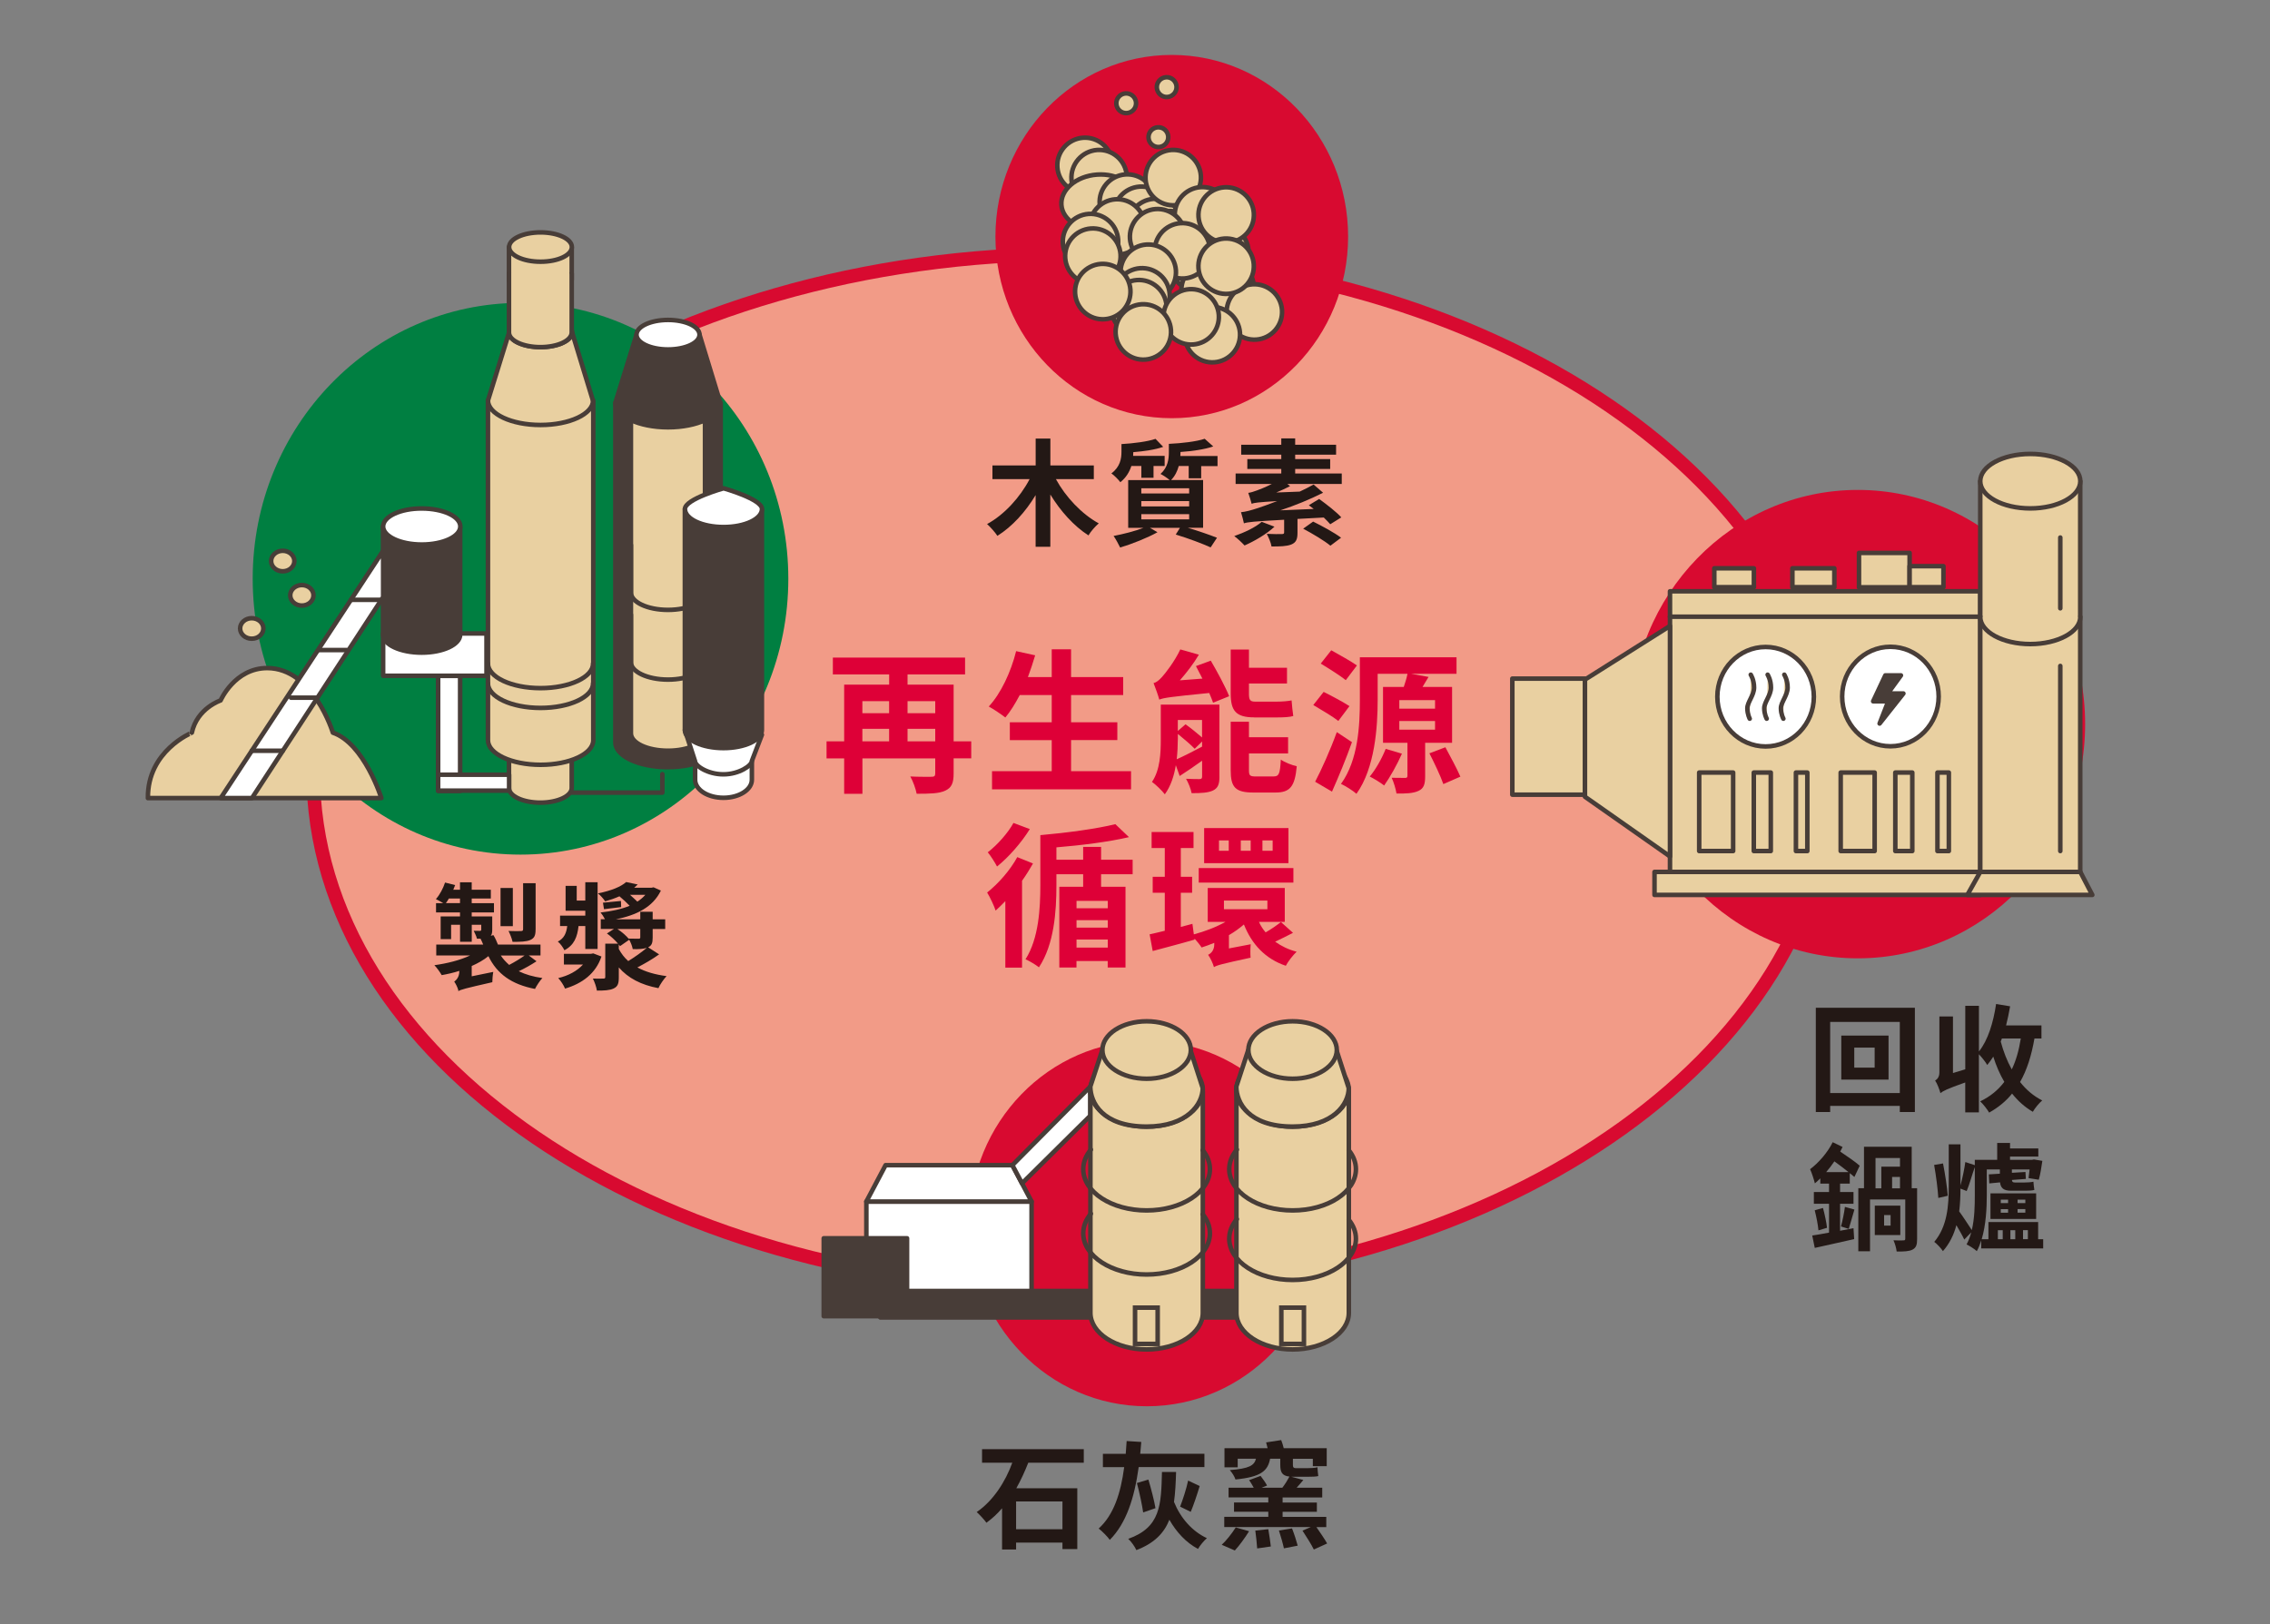 <?xml version="1.0" encoding="UTF-8"?><svg id="_循環圖" xmlns="http://www.w3.org/2000/svg" viewBox="0 0 500 357.8"><rect x="0" y="0" width="500" height="357.8" fill="#808080" stroke="none"/><defs><style>.cls-1{stroke-linecap:round;}.cls-1,.cls-2{stroke-linejoin:round;}.cls-1,.cls-2,.cls-3,.cls-4{fill:none;}.cls-1,.cls-2,.cls-4{stroke:#483d38;}.cls-5{fill:#007f41;}.cls-6,.cls-7{fill:#e9d0a1;}.cls-8,.cls-9{fill:#fff;}.cls-10{fill:#de0037;}.cls-11{fill:#d80a30;}.cls-12{fill:#231815;}.cls-13,.cls-14{fill:#483d38;}.cls-3{stroke:#d80a30;stroke-width:3px;}.cls-3,.cls-4{stroke-miterlimit:8;}.cls-14,.cls-15,.cls-7,.cls-9{fill-rule:evenodd;}.cls-15{fill:#f29b87;}</style></defs><path class="cls-15" d="M403.4,169.97c0,62.99-74.86,114.02-167.23,114.02s-167.2-51.05-167.2-114.02S143.84,55.95,236.17,55.95s167.23,51.05,167.23,114.02Z"/><path class="cls-3" d="M403.4,169.97c0,62.99-74.86,114.02-167.23,114.02s-167.2-51.05-167.2-114.02S143.84,55.95,236.17,55.95s167.23,51.05,167.23,114.02Z"/><g><ellipse class="cls-11" cx="409.21" cy="159.54" rx="50.07" ry="51.6"/><rect class="cls-6" x="367.84" y="130.28" width="68.35" height="61.83"/><rect class="cls-1" x="367.84" y="130.28" width="68.35" height="61.83"/><rect class="cls-6" x="436.18" y="106.02" width="22.02" height="86.09"/><rect class="cls-1" x="436.18" y="106.01" width="22.02" height="86.09"/><line class="cls-1" x1="367.84" y1="135.88" x2="436.18" y2="135.88"/><rect class="cls-6" x="333.11" y="149.51" width="16" height="25.57"/><rect class="cls-1" x="333.11" y="149.51" width="16" height="25.57"/><polygon class="cls-7" points="367.84 188.69 349.11 175.54 349.11 149.73 367.84 137.91 367.84 188.69"/><polygon class="cls-1" points="367.84 188.69 349.11 175.54 349.11 149.73 367.84 137.91 367.84 188.69"/><rect class="cls-6" x="364.43" y="192.1" width="71.77" height="5.07"/><rect class="cls-1" x="364.43" y="192.1" width="71.77" height="5.07"/><rect class="cls-6" x="377.6" y="125.21" width="8.72" height="4.16"/><rect class="cls-1" x="377.6" y="125.21" width="8.72" height="4.16"/><rect class="cls-6" x="394.8" y="125.21" width="9.24" height="4.16"/><rect class="cls-1" x="394.8" y="125.21" width="9.24" height="4.16"/><rect class="cls-6" x="409.47" y="121.82" width="11.15" height="7.57"/><rect class="cls-1" x="409.47" y="121.82" width="11.15" height="7.57"/><rect class="cls-6" x="420.62" y="124.74" width="7.45" height="4.63"/><rect class="cls-1" x="420.62" y="124.74" width="7.45" height="4.63"/><ellipse class="cls-6" cx="447.2" cy="106.01" rx="11.02" ry="6"/><ellipse class="cls-1" cx="447.2" cy="106.01" rx="11.02" ry="6"/><path class="cls-7" d="M436.18,135.9c0,3.3,4.94,6,11.02,6s11.02-2.7,11.02-6"/><path class="cls-1" d="M436.18,135.9c0,3.3,4.94,6,11.02,6s11.02-2.7,11.02-6"/><polygon class="cls-7" points="460.86 197.17 433.34 197.17 436.18 192.1 458.22 192.1 460.86 197.17"/><polygon class="cls-1" points="460.86 197.17 433.34 197.17 436.18 192.1 458.22 192.1 460.86 197.17"/><line class="cls-1" x1="453.81" y1="118.43" x2="453.81" y2="134.02"/><line class="cls-1" x1="453.81" y1="146.72" x2="453.81" y2="187.5"/><rect class="cls-6" x="374.27" y="170.21" width="7.48" height="17.29"/><rect class="cls-1" x="374.27" y="170.21" width="7.48" height="17.29"/><rect class="cls-6" x="386.3" y="170.21" width="3.74" height="17.29"/><rect class="cls-1" x="386.3" y="170.21" width="3.74" height="17.29"/><rect class="cls-6" x="395.58" y="170.21" width="2.51" height="17.29"/><rect class="cls-1" x="395.58" y="170.21" width="2.51" height="17.29"/><rect class="cls-6" x="405.44" y="170.21" width="7.48" height="17.29"/><rect class="cls-1" x="405.44" y="170.21" width="7.48" height="17.29"/><rect class="cls-6" x="417.47" y="170.21" width="3.74" height="17.29"/><rect class="cls-1" x="417.47" y="170.21" width="3.74" height="17.29"/><rect class="cls-6" x="426.75" y="170.21" width="2.51" height="17.29"/><rect class="cls-1" x="426.75" y="170.21" width="2.51" height="17.29"/><path class="cls-9" d="M399.53,153.5c0,6.04-4.75,10.96-10.63,10.96s-10.63-4.91-10.63-10.96,4.77-10.96,10.63-10.96,10.63,4.91,10.63,10.96Z"/><ellipse class="cls-1" cx="388.9" cy="153.5" rx="10.63" ry="10.96"/><path class="cls-9" d="M427.02,153.46c0,6.04-4.75,10.96-10.63,10.96s-10.63-4.91-10.63-10.96,4.77-10.96,10.63-10.96,10.63,4.91,10.63,10.96Z"/><path class="cls-1" d="M427.02,153.46c0,6.04-4.75,10.96-10.63,10.96s-10.63-4.91-10.63-10.96,4.77-10.96,10.63-10.96,10.63,4.91,10.63,10.96Z"/><path class="cls-7" d="M385.63,148.65s.73,1.13,.73,2.83-1.48,3.23-1.48,4.56,.52,2.3,.52,2.3"/><path class="cls-1" d="M385.63,148.65s.73,1.13,.73,2.83-1.48,3.23-1.48,4.56,.52,2.3,.52,2.3"/><path class="cls-7" d="M389.35,148.65s.73,1.13,.73,2.83-1.48,3.23-1.48,4.56,.54,2.3,.54,2.3"/><path class="cls-1" d="M389.35,148.65s.73,1.13,.73,2.83-1.48,3.23-1.48,4.56,.54,2.3,.54,2.3"/><path class="cls-7" d="M393.02,148.65s.73,1.13,.73,2.83-1.48,3.23-1.48,4.56,.54,2.3,.54,2.3"/><path class="cls-1" d="M393.02,148.65s.73,1.13,.73,2.83-1.48,3.23-1.48,4.56,.54,2.3,.54,2.3"/><polygon class="cls-14" points="415.27 148.8 418.71 148.8 415.81 152.79 419.25 152.79 414.01 159.41 415.92 154.51 412.59 154.51 415.27 148.8"/><polygon class="cls-2" points="415.27 148.8 418.71 148.8 415.81 152.79 419.25 152.79 414.01 159.41 415.92 154.51 412.59 154.51 415.27 148.8"/></g><g><ellipse class="cls-11" cx="258.1" cy="52.12" rx="38.84" ry="40.02"/><path class="cls-6" d="M232.9,36.88c-.24-3.36,2.29-6.28,5.65-6.53,3.36-.24,6.28,2.29,6.53,5.65,.24,3.36-2.29,6.28-5.65,6.53s-6.28-2.29-6.53-5.65Z"/><path class="cls-4" d="M232.9,36.88c-.24-3.36,2.29-6.28,5.65-6.53,3.36-.24,6.28,2.29,6.53,5.65,.24,3.36-2.29,6.28-5.65,6.53-3.36,.24-6.28-2.29-6.53-5.65Z"/><path class="cls-6" d="M236.01,39.57c-.24-3.36,2.29-6.28,5.65-6.53,3.36-.24,6.28,2.29,6.53,5.65,.24,3.36-2.29,6.28-5.65,6.53-3.36,.24-6.28-2.29-6.53-5.65Z"/><path class="cls-4" d="M236.01,39.57c-.24-3.36,2.29-6.28,5.65-6.53,3.36-.24,6.28,2.29,6.53,5.65,.24,3.36-2.29,6.28-5.65,6.53-3.36,.24-6.28-2.29-6.53-5.65Z"/><path class="cls-6" d="M233.79,45.15c-.24-3.36,3.26-6.35,7.83-6.68,4.56-.33,8.46,2.13,8.7,5.49,.24,3.36-3.26,6.35-7.83,6.68-4.56,.33-8.46-2.13-8.7-5.49Z"/><path class="cls-4" d="M233.79,45.15c-.24-3.36,3.26-6.35,7.83-6.68,4.56-.33,8.46,2.13,8.7,5.49,.24,3.36-3.26,6.35-7.83,6.68-4.56,.33-8.46-2.13-8.7-5.49Z"/><path class="cls-6" d="M242.22,44.96c-.24-3.36,2.29-6.28,5.65-6.53,3.36-.24,6.28,2.29,6.53,5.65,.24,3.36-2.29,6.28-5.65,6.53-3.36,.24-6.28-2.29-6.53-5.65Z"/><path class="cls-4" d="M242.22,44.96c-.24-3.36,2.29-6.28,5.65-6.53,3.36-.24,6.28,2.29,6.53,5.65,.24,3.36-2.29,6.28-5.65,6.53-3.36,.24-6.28-2.29-6.53-5.65Z"/><path class="cls-6" d="M245.33,47.65c-.24-3.36,2.29-6.28,5.65-6.53,3.36-.24,6.28,2.29,6.53,5.65,.24,3.36-2.29,6.28-5.65,6.53-3.36,.24-6.28-2.29-6.53-5.65Z"/><path class="cls-4" d="M245.33,47.65c-.24-3.36,2.29-6.28,5.65-6.53,3.36-.24,6.28,2.29,6.53,5.65,.24,3.36-2.29,6.28-5.65,6.53-3.36,.24-6.28-2.29-6.53-5.65Z"/><path class="cls-6" d="M248.44,50.34c-.24-3.36,2.29-6.28,5.65-6.53,3.36-.24,6.28,2.29,6.53,5.65s-2.29,6.28-5.65,6.53c-3.36,.24-6.28-2.29-6.53-5.65Z"/><path class="cls-4" d="M248.44,50.34c-.24-3.36,2.29-6.28,5.65-6.53,3.36-.24,6.28,2.29,6.53,5.65,.24,3.36-2.29,6.28-5.65,6.53-3.36,.24-6.28-2.29-6.53-5.65Z"/><path class="cls-6" d="M251.55,53.03c-.24-3.36,2.29-6.28,5.65-6.53,3.36-.24,6.28,2.29,6.53,5.65,.24,3.36-2.29,6.28-5.65,6.53s-6.28-2.29-6.53-5.65Z"/><path class="cls-4" d="M251.55,53.03c-.24-3.36,2.29-6.28,5.65-6.53,3.36-.24,6.28,2.29,6.53,5.65,.24,3.36-2.29,6.28-5.65,6.53-3.36,.24-6.28-2.29-6.53-5.65Z"/><path class="cls-6" d="M254.66,55.72c-.24-3.36,2.29-6.28,5.65-6.53,3.36-.24,6.28,2.29,6.53,5.65,.24,3.36-2.29,6.28-5.65,6.53s-6.28-2.29-6.53-5.65Z"/><path class="cls-4" d="M254.66,55.72c-.24-3.36,2.29-6.28,5.65-6.53,3.36-.24,6.28,2.29,6.53,5.65s-2.29,6.28-5.65,6.53c-3.36,.24-6.28-2.29-6.53-5.65Z"/><path class="cls-6" d="M257.76,58.41c-.24-3.36,2.29-6.28,5.65-6.53,3.36-.24,6.28,2.29,6.53,5.65,.24,3.36-2.29,6.28-5.65,6.53-3.36,.24-6.28-2.29-6.53-5.65Z"/><path class="cls-4" d="M257.76,58.41c-.24-3.36,2.29-6.28,5.65-6.53,3.36-.24,6.28,2.29,6.53,5.65,.24,3.36-2.29,6.28-5.65,6.53-3.36,.24-6.28-2.29-6.53-5.65Z"/><path class="cls-6" d="M260.87,61.1c-.24-3.36,2.29-6.28,5.65-6.53,3.36-.24,6.28,2.29,6.53,5.65,.24,3.36-2.29,6.28-5.65,6.53-3.36,.24-6.28-2.29-6.53-5.65Z"/><path class="cls-4" d="M260.87,61.1c-.24-3.36,2.29-6.28,5.65-6.53,3.36-.24,6.28,2.29,6.53,5.65,.24,3.36-2.29,6.28-5.65,6.53-3.36,.24-6.28-2.29-6.53-5.65Z"/><path class="cls-6" d="M263.98,63.79c-.24-3.36,2.29-6.28,5.65-6.53s6.28,2.29,6.53,5.65c.24,3.36-2.29,6.28-5.65,6.53-3.36,.24-6.28-2.29-6.53-5.65Z"/><path class="cls-4" d="M263.98,63.79c-.24-3.36,2.29-6.28,5.65-6.53s6.28,2.29,6.53,5.65c.24,3.36-2.29,6.28-5.65,6.53-3.36,.24-6.28-2.29-6.53-5.65Z"/><path class="cls-6" d="M260.23,64.35c-.24-3.36,2.29-6.28,5.65-6.53,3.36-.24,6.28,2.29,6.53,5.65,.24,3.36-2.29,6.28-5.65,6.53-3.36,.24-6.28-2.29-6.53-5.65Z"/><path class="cls-4" d="M260.23,64.35c-.24-3.36,2.29-6.28,5.65-6.53,3.36-.24,6.28,2.29,6.53,5.65,.24,3.36-2.29,6.28-5.65,6.53-3.36,.24-6.28-2.29-6.53-5.65Z"/><path class="cls-6" d="M270.2,69.17c-.24-3.36,2.29-6.28,5.65-6.53,3.36-.24,6.28,2.29,6.53,5.65,.24,3.36-2.29,6.28-5.65,6.53-3.36,.24-6.28-2.29-6.53-5.65Z"/><path class="cls-4" d="M270.2,69.17c-.24-3.36,2.29-6.28,5.65-6.53,3.36-.24,6.28,2.29,6.53,5.65,.24,3.36-2.29,6.28-5.65,6.53-3.36,.24-6.28-2.29-6.53-5.65Z"/><path class="cls-6" d="M262.83,56.06c-.24-3.36,2.29-6.28,5.65-6.53,3.36-.24,6.28,2.29,6.53,5.65,.24,3.36-2.29,6.28-5.65,6.53-3.36,.24-6.28-2.29-6.53-5.65Z"/><path class="cls-4" d="M262.83,56.06c-.24-3.36,2.29-6.28,5.65-6.53,3.36-.24,6.28,2.29,6.53,5.65,.24,3.36-2.29,6.28-5.65,6.53-3.36,.24-6.28-2.29-6.53-5.65Z"/><path class="cls-6" d="M260.94,74.17c-.24-3.36,2.29-6.28,5.65-6.53,3.36-.24,6.28,2.29,6.53,5.65,.24,3.36-2.29,6.28-5.65,6.53-3.36,.24-6.28-2.29-6.53-5.65Z"/><path class="cls-4" d="M260.94,74.17c-.24-3.36,2.29-6.28,5.65-6.53,3.36-.24,6.28,2.29,6.53,5.65,.24,3.36-2.29,6.28-5.65,6.53-3.36,.24-6.28-2.29-6.53-5.65Z"/><path class="cls-6" d="M252.33,39.57c-.24-3.36,2.29-6.28,5.65-6.53,3.36-.24,6.28,2.29,6.53,5.65,.24,3.36-2.29,6.28-5.65,6.53-3.36,.24-6.28-2.29-6.53-5.65Z"/><path class="cls-4" d="M252.33,39.57c-.24-3.36,2.29-6.28,5.65-6.53,3.36-.24,6.28,2.29,6.53,5.65,.24,3.36-2.29,6.28-5.65,6.53-3.36,.24-6.28-2.29-6.53-5.65Z"/><path class="cls-6" d="M258.77,47.76c-.24-3.36,2.29-6.28,5.65-6.53,3.36-.24,6.28,2.29,6.53,5.65,.24,3.36-2.29,6.28-5.65,6.53-3.36,.24-6.28-2.29-6.53-5.65Z"/><path class="cls-4" d="M258.77,47.76c-.24-3.36,2.29-6.28,5.65-6.53,3.36-.24,6.28,2.29,6.53,5.65,.24,3.36-2.29,6.28-5.65,6.53-3.36,.24-6.28-2.29-6.53-5.65Z"/><path class="cls-6" d="M263.99,47.8c-.24-3.36,2.29-6.28,5.65-6.53,3.36-.24,6.28,2.29,6.53,5.65,.24,3.36-2.29,6.28-5.65,6.53-3.36,.24-6.28-2.29-6.53-5.65Z"/><path class="cls-4" d="M263.99,47.8c-.24-3.36,2.29-6.28,5.65-6.53,3.36-.24,6.28,2.29,6.53,5.65,.24,3.36-2.29,6.28-5.65,6.53-3.36,.24-6.28-2.29-6.53-5.65Z"/><path class="cls-6" d="M240,50.44c-.24-3.36,2.29-6.28,5.65-6.53,3.36-.24,6.28,2.29,6.53,5.65,.24,3.36-2.29,6.28-5.65,6.53-3.36,.24-6.28-2.29-6.53-5.65Z"/><path class="cls-4" d="M240,50.44c-.24-3.36,2.29-6.28,5.65-6.53,3.36-.24,6.28,2.29,6.53,5.65s-2.29,6.28-5.65,6.53c-3.36,.24-6.28-2.29-6.53-5.65Z"/><path class="cls-6" d="M234.11,53.66c-.24-3.36,2.29-6.28,5.65-6.53,3.36-.24,6.28,2.29,6.53,5.65,.24,3.36-2.29,6.28-5.65,6.53s-6.28-2.29-6.53-5.65Z"/><path class="cls-4" d="M234.11,53.66c-.24-3.36,2.29-6.28,5.65-6.53,3.36-.24,6.28,2.29,6.53,5.65,.24,3.36-2.29,6.28-5.65,6.53-3.36,.24-6.28-2.29-6.53-5.65Z"/><path class="cls-6" d="M248.89,52.59c-.24-3.36,2.29-6.28,5.65-6.53,3.36-.24,6.28,2.29,6.53,5.65,.24,3.36-2.29,6.28-5.65,6.53-3.36,.24-6.28-2.29-6.53-5.65Z"/><path class="cls-4" d="M248.89,52.59c-.24-3.36,2.29-6.28,5.65-6.53,3.36-.24,6.28,2.29,6.53,5.65,.24,3.36-2.29,6.28-5.65,6.53-3.36,.24-6.28-2.29-6.53-5.65Z"/><path class="cls-6" d="M254.35,55.7c-.24-3.36,2.29-6.28,5.65-6.53,3.36-.24,6.28,2.29,6.53,5.65,.24,3.36-2.29,6.28-5.65,6.53-3.36,.24-6.28-2.29-6.53-5.65Z"/><path class="cls-4" d="M254.35,55.7c-.24-3.36,2.29-6.28,5.65-6.53,3.36-.24,6.28,2.29,6.53,5.65,.24,3.36-2.29,6.28-5.65,6.53-3.36,.24-6.28-2.29-6.53-5.65Z"/><path class="cls-6" d="M263.98,59.09c-.24-3.36,2.29-6.28,5.65-6.53,3.36-.24,6.28,2.29,6.53,5.65,.24,3.36-2.29,6.28-5.65,6.53-3.36,.24-6.28-2.29-6.53-5.65Z"/><path class="cls-4" d="M263.98,59.09c-.24-3.36,2.29-6.28,5.65-6.53,3.36-.24,6.28,2.29,6.53,5.65,.24,3.36-2.29,6.28-5.65,6.53-3.36,.24-6.28-2.29-6.53-5.65Z"/><path class="cls-6" d="M246.83,60.41c-.24-3.36,2.29-6.28,5.65-6.53,3.36-.24,6.28,2.29,6.53,5.65,.24,3.36-2.29,6.28-5.65,6.53-3.36,.24-6.28-2.29-6.53-5.65Z"/><path class="cls-4" d="M246.83,60.41c-.24-3.36,2.29-6.28,5.65-6.53,3.36-.24,6.28,2.29,6.53,5.65,.24,3.36-2.29,6.28-5.65,6.53-3.36,.24-6.28-2.29-6.53-5.65Z"/><path class="cls-6" d="M234.63,56.87c-.24-3.36,2.29-6.28,5.65-6.53,3.36-.24,6.28,2.29,6.53,5.65,.24,3.36-2.29,6.28-5.65,6.53-3.36,.24-6.28-2.29-6.53-5.65Z"/><path class="cls-4" d="M234.63,56.87c-.24-3.36,2.29-6.28,5.65-6.53,3.36-.24,6.28,2.29,6.53,5.65s-2.29,6.28-5.65,6.53c-3.36,.24-6.28-2.29-6.53-5.65Z"/><path class="cls-6" d="M245.46,65.62c-.24-3.36,2.29-6.28,5.65-6.53,3.36-.24,6.28,2.29,6.53,5.65,.24,3.36-2.29,6.28-5.65,6.53-3.36,.24-6.28-2.29-6.53-5.65Z"/><path class="cls-4" d="M245.46,65.62c-.24-3.36,2.29-6.28,5.65-6.53,3.36-.24,6.28,2.29,6.53,5.65,.24,3.36-2.29,6.28-5.65,6.53-3.36,.24-6.28-2.29-6.53-5.65Z"/><path class="cls-6" d="M244.77,68.23c-.24-3.36,2.29-6.28,5.65-6.53,3.36-.24,6.28,2.29,6.53,5.65,.24,3.36-2.29,6.28-5.65,6.53s-6.28-2.29-6.53-5.65Z"/><path class="cls-4" d="M244.77,68.23c-.24-3.36,2.29-6.28,5.65-6.53,3.36-.24,6.28,2.29,6.53,5.65s-2.29,6.28-5.65,6.53c-3.36,.24-6.28-2.29-6.53-5.65Z"/><path class="cls-6" d="M236.81,64.68c-.24-3.36,2.29-6.28,5.65-6.53,3.36-.24,6.28,2.29,6.53,5.65,.24,3.36-2.29,6.28-5.65,6.53-3.36,.24-6.28-2.29-6.53-5.65Z"/><path class="cls-4" d="M236.81,64.68c-.24-3.36,2.29-6.28,5.65-6.53,3.36-.24,6.28,2.29,6.53,5.65,.24,3.36-2.29,6.28-5.65,6.53-3.36,.24-6.28-2.29-6.53-5.65Z"/><path class="cls-6" d="M256.28,70.25c-.24-3.36,2.29-6.28,5.65-6.53,3.36-.24,6.28,2.29,6.53,5.65,.24,3.36-2.29,6.28-5.65,6.53-3.36,.24-6.28-2.29-6.53-5.65Z"/><path class="cls-4" d="M256.28,70.25c-.24-3.36,2.29-6.28,5.65-6.53,3.36-.24,6.28,2.29,6.53,5.65,.24,3.36-2.29,6.28-5.65,6.53-3.36,.24-6.28-2.29-6.53-5.65Z"/><path class="cls-6" d="M245.74,73.57c-.24-3.36,2.29-6.28,5.65-6.53,3.36-.24,6.28,2.29,6.53,5.65,.24,3.36-2.29,6.28-5.65,6.53-3.36,.24-6.28-2.29-6.53-5.65Z"/><path class="cls-4" d="M245.74,73.57c-.24-3.36,2.29-6.28,5.65-6.53,3.36-.24,6.28,2.29,6.53,5.65,.24,3.36-2.29,6.28-5.65,6.53-3.36,.24-6.28-2.29-6.53-5.65Z"/><path class="cls-6" d="M245.89,22.91c-.09-1.2,.82-2.24,2.01-2.33,1.2-.09,2.24,.82,2.33,2.01,.09,1.2-.82,2.24-2.01,2.33-1.2,.09-2.24-.82-2.33-2.01Z"/><path class="cls-4" d="M245.89,22.91c-.09-1.2,.82-2.24,2.01-2.33,1.2-.09,2.24,.82,2.33,2.01,.09,1.2-.82,2.24-2.01,2.33s-2.24-.82-2.33-2.01Z"/><path class="cls-6" d="M254.81,19.35c-.09-1.2,.82-2.24,2.01-2.33s2.24,.82,2.33,2.01c.09,1.2-.82,2.24-2.01,2.33-1.2,.09-2.24-.82-2.33-2.01Z"/><path class="cls-4" d="M254.81,19.35c-.09-1.2,.82-2.24,2.01-2.33,1.2-.09,2.24,.82,2.33,2.02,.09,1.2-.82,2.24-2.01,2.33-1.2,.09-2.24-.82-2.33-2.02Z"/><path class="cls-6" d="M252.98,30.38c-.09-1.2,.82-2.24,2.01-2.33,1.2-.09,2.24,.82,2.33,2.02,.09,1.2-.82,2.24-2.01,2.33-1.2,.09-2.24-.82-2.33-2.01Z"/><path class="cls-4" d="M252.98,30.38c-.09-1.2,.82-2.24,2.01-2.33,1.2-.09,2.24,.82,2.33,2.01,.09,1.2-.82,2.24-2.01,2.33-1.2,.09-2.24-.82-2.33-2.01Z"/></g><g><path class="cls-10" d="M213.93,167.08h-3.88v3.37c0,2.04-.44,3.13-1.87,3.75-1.36,.65-3.41,.68-6.27,.68-.2-1.09-.82-2.79-1.4-3.81,1.87,.1,4.05,.07,4.67,.07s.82-.17,.82-.75v-3.3h-16.04v7.8h-4.02v-7.8h-3.88v-3.75h3.88v-12.5h9.91v-2.25h-12.4v-3.71h29.12v3.71h-12.67v2.25h10.15v12.5h3.88v3.75Zm-23.98-12.6v2.66h5.89v-2.66h-5.89Zm0,8.86h5.89v-2.76h-5.89v2.76Zm9.95-8.86v2.66h6.1v-2.66h-6.1Zm6.1,8.86v-2.76h-6.1v2.76h6.1Z"/><path class="cls-10" d="M249.13,169.91v3.99h-30.62v-3.99h13.15v-6.85h-9.23v-3.92h9.23v-6h-7.05c-.99,1.87-2.04,3.61-3.17,4.94-.82-.65-2.62-1.87-3.65-2.42,2.66-2.86,4.87-7.56,6.03-12.2l4.19,.92c-.48,1.64-1.02,3.24-1.6,4.8h5.25v-6.13h4.26v6.13h11.48v3.95h-11.48v6h10.19v3.92h-10.19v6.85h13.22Z"/><path class="cls-10" d="M268.6,171.1c0,1.67-.31,2.52-1.43,3.07-1.09,.51-2.62,.58-4.7,.58-.17-.95-.71-2.28-1.23-3.17,1.23,.07,2.55,.07,2.96,.07,.44,0,.58-.14,.58-.58v-3.47c-1.7,1.23-3.41,2.38-4.94,3.37l-.85-2.38c-.37,2.32-1.12,4.63-2.42,6.41-.58-.78-2.11-2.25-2.83-2.73,1.81-2.66,1.94-6.4,1.94-9.37v-7.66h12.91v15.87Zm-1.91-25.55c1.43,2.45,3.24,5.79,4.05,7.84l-3.54,1.43c-.2-.61-.51-1.33-.85-2.14-8.62,.85-10.01,1.06-11,1.46-.2-.78-.85-2.62-1.26-3.64,.61-.14,1.19-.61,1.87-1.36,.68-.75,2.76-3.37,4.02-6.06l4.09,1.16c-1.16,1.97-2.69,3.95-4.19,5.65l4.97-.38c-.51-.99-.99-1.94-1.43-2.76l3.27-1.19Zm-7.26,17.37c0,1.29-.07,2.83-.24,4.36,1.53-.68,3.54-1.7,5.59-2.79v-1.12l-1.63,1.6c-.85-.89-2.42-2.22-3.71-3.27v1.23Zm0-4.29v2.42l1.7-1.47c1.16,.82,2.62,2.01,3.64,2.9v-3.85h-5.35Zm16.83-.58c-4.09,0-5.18-1.5-5.18-5.28v-9.67h4.02v4.02h8.38v3.47h-8.38v2.25c0,1.26,.2,1.74,1.29,1.74h4.97c.95,0,2.38-.1,3.13-.27,.07,1.06,.24,2.52,.37,3.44-.71,.24-2.15,.31-3.44,.31h-5.18Zm4.29,13.01c1.16,0,1.4-.58,1.57-3.71,.82,.61,2.45,1.23,3.51,1.47-.41,4.46-1.46,5.79-4.7,5.79h-4.84c-4.02,0-5.01-1.19-5.01-4.9v-10.7h4.02v3.41h8.62v3.58h-8.62v3.71c0,1.19,.24,1.36,1.57,1.36h3.88Z"/><path class="cls-10" d="M294.79,158.84c-1.19-.95-3.75-2.45-5.52-3.51l2.28-2.89c1.74,.85,4.33,2.25,5.69,3.13l-2.45,3.27Zm3,4.67c-1.29,3.65-2.9,7.53-4.4,10.9l-3.71-2.18c1.4-2.66,3.34-6.98,4.77-10.93l3.34,2.21Zm-1.36-13.66c-1.23-.99-3.78-2.59-5.52-3.65l2.32-2.93c1.7,.95,4.36,2.42,5.65,3.34l-2.45,3.24Zm17.48,13.8v7.36c0,1.74-.27,2.69-1.47,3.24-1.16,.54-2.76,.61-4.84,.58-.17-1.06-.61-2.49-1.06-3.47,1.19,.03,2.55,.03,2.96,.03,.37,0,.51-.1,.51-.48v-7.26h-5.38v-12.3h4.57c.34-.99,.65-2.01,.82-2.9h-6.57v5.76c0,6.03-.61,15.02-4.67,20.68-.72-.65-2.42-1.74-3.41-2.18,3.82-5.25,4.16-12.98,4.16-18.5v-9.4h21.29v3.65h-9.98l3.82,.68c-.44,.75-.89,1.5-1.33,2.21h6.51v12.3h-5.93Zm-5.11,2.39c-1.06,2.42-2.66,5.25-3.92,7.02-.75-.61-2.28-1.53-3.17-1.97,1.33-1.6,2.66-3.95,3.51-6.1l3.58,1.06Zm-.58-9.91h7.87v-1.87h-7.87v1.87Zm0,4.63h7.87v-1.91h-7.87v1.91Zm10.15,3.88c1.09,2.04,2.59,4.8,3.3,6.47l-3.75,1.64c-.61-1.77-1.98-4.63-3.07-6.78l3.51-1.33Z"/><path class="cls-10" d="M227.54,190.23c-.71,1.23-1.5,2.55-2.42,3.82v19.14h-3.68v-14.65c-.72,.75-1.46,1.47-2.14,2.08-.27-.89-1.26-3.03-1.87-3.98,2.42-1.91,5.08-4.91,6.64-7.8l3.47,1.4Zm-.71-7.56c-1.84,2.96-4.63,6.17-7.22,8.24-.44-.85-1.4-2.38-2.04-3.13,2.14-1.64,4.5-4.33,5.66-6.47l3.61,1.36Zm15.7,9.95v2.76h5.38v17.78h-3.92v-1.43h-6.88v1.43h-3.78v-17.78h5.25v-2.76h-5.89v2.45c0,5.69-.48,12.98-3.85,18.05-.68-.55-2.08-1.4-2.96-1.77,2.93-4.56,3.27-11.31,3.27-16.28v-11.07c5.79-.51,12.43-1.4,16.52-2.42l3,2.86c-4.53,1.06-10.52,1.8-15.98,2.25v2.73h5.89v-2.83h3.95v2.83h6.95v3.2h-6.95Zm1.47,5.86h-6.88v1.63h6.88v-1.63Zm0,4.26h-6.88v1.64h6.88v-1.64Zm0,6.03v-1.77h-6.88v1.77h6.88Z"/><path class="cls-10" d="M284.79,205.53c-1.33,.68-2.66,1.36-3.92,1.94,1.33,.95,2.89,1.74,4.73,2.21-.78,.75-1.87,2.11-2.38,3.1-4.53-1.53-7.49-4.74-9.23-9.1-.99,.85-2.08,1.64-3.3,2.35v2.93l4.8-.92c-.1,.89-.1,2.22-.03,2.96-6.3,1.36-7.43,1.67-8.07,2.08-.2-.78-.82-2.08-1.29-2.72,.61-.27,1.36-.95,1.36-2.32v-.31c-.95,.41-1.87,.71-2.79,1.02-.37-.58-.99-1.33-1.57-1.98l.03,.24c-3.13,.92-6.47,1.77-9.23,2.52l-.68-3.68c.99-.2,2.08-.48,3.34-.78v-8.38h-2.66v-3.51h2.66v-6.34h-2.9v-3.54h9.23v3.54h-2.8v6.34h2.49v3.51h-2.49v7.53l2.56-.68,.31,2.32c2.42-.65,4.94-1.6,6.98-2.76h-3.92v-7.46h16.97v7.46h-5.69c.37,.85,.89,1.64,1.47,2.32,1.26-.71,2.52-1.6,3.37-2.28l2.66,2.38Zm.1-11.07h-20.85v-3.2h20.85v3.2Zm-1.09-4.29h-18.57v-7.73h18.57v7.73Zm-13.15-5.01h-2.15v2.28h2.15v-2.28Zm-1.06,15.16h9.57v-1.91h-9.57v1.91Zm5.89-15.16h-2.18v2.28h2.18v-2.28Zm4.84,0h-2.25v2.28h2.25v-2.28Z"/></g><g><path class="cls-12" d="M232.58,105.56c2.12,3.91,5.69,7.71,9.44,9.75-.74,.61-1.79,1.81-2.27,2.65-3.22-2.07-6.15-5.33-8.4-9.01v11.51h-3.24v-11.38c-2.22,3.7-5.16,6.94-8.42,8.98-.51-.79-1.56-1.97-2.27-2.6,3.78-2.04,7.27-5.9,9.37-9.9h-8.19v-3.01h9.52v-5.92h3.24v5.92h9.57v3.01h-8.35Z"/><path class="cls-12" d="M249.2,102.67c-.43,1.3-1.15,2.55-2.43,3.57-.38-.54-1.43-1.58-1.97-1.94,1.94-1.45,2.22-3.27,2.22-4.75v-1.71c2.65-.15,5.72-.54,7.5-1.15l1.69,1.76c-1.79,.64-4.24,.97-6.59,1.17,0,.26,0,.54-.03,.82h6.94v2.22h-2.45v2.6h-2.68v-2.6h-2.22Zm12.63,2.68v-2.68h-2.19c-.31,1.12-.82,2.2-1.69,3.09h7.05v10.52h-3.37c2.4,.72,4.82,1.56,6.43,2.2l-1.4,2.12c-1.81-.82-4.85-1.97-7.68-2.83l.92-1.48h-6.61l1.66,.97c-2.19,1.23-5.64,2.6-8.22,3.37-.25-.54-1-1.94-1.45-2.55,2.12-.41,4.7-1.05,6.59-1.79h-3.37v-10.52h9.14c-.53-.46-1.5-1.1-2.02-1.35,1.63-1.45,1.84-3.32,1.84-4.77v-1.86c2.86-.13,6.1-.51,7.89-1.12l1.89,1.69c-1.94,.66-4.67,1.05-7.22,1.22v.13c0,.25,0,.51-.03,.76h8.19v2.22h-3.6v2.68h-2.73Zm.1,2.22h-10.54v1.15h10.54v-1.15Zm0,2.83h-10.54v1.17h10.54v-1.17Zm0,2.88h-10.54v1.15h10.54v-1.15Z"/><path class="cls-12" d="M280.71,116.05c-1.71,1.61-4.39,3.17-6.58,4.13-.51-.56-1.61-1.61-2.27-2.07,2.22-.77,4.67-1.92,6.05-3.14l2.81,1.07Zm14.86-9.42h-12l.59,.48c-.97,.49-1.99,.97-3.04,1.4l5.16-.2c1.07-.51,2.12-1.02,3.06-1.56l2.09,1.81c-2.98,1.51-6.2,2.81-9.42,3.88l7.35-.31c-.36-.28-.74-.56-1.07-.82l2.27-1.38c1.61,1.17,3.83,2.88,4.88,4.06l-2.43,1.51c-.36-.43-.87-.92-1.43-1.48l-5.79,.31v3.06c0,1.38-.28,2.14-1.38,2.58-1.07,.41-2.48,.43-4.34,.43-.13-.84-.64-2.02-1.05-2.78,1.3,.05,2.86,.08,3.29,.05,.43,0,.54-.1,.54-.38v-2.78c-6.89,.38-8.01,.51-8.86,.79-.08-.49-.43-1.76-.64-2.45,1.02-.1,2.09-.38,3.75-.92,.76-.26,2.32-.79,4.21-1.53-4.29,.25-5.08,.38-5.62,.59-.13-.51-.48-1.71-.74-2.4,.59-.08,1.15-.26,1.91-.54,.56-.2,1.89-.71,3.29-1.43h-7.99v-2.3h10.06v-1h-7.48v-2.17h7.48v-.97h-8.83v-2.19h8.83v-1.4h3.06v1.4h9.01v2.19h-9.01v.97h7.71v2.17h-7.71v1h10.26v2.3Zm-6.33,8.29c1.94,.95,4.7,2.45,6.15,3.55l-2.35,1.76c-1.28-1.07-3.98-2.68-6-3.75l2.19-1.56Z"/></g><g><path class="cls-12" d="M421.78,222.03v22.97h-3.32v-1.35h-15.34v1.35h-3.16v-22.97h21.82Zm-3.32,18.79v-15.67h-15.34v15.67h15.34Zm-2.48-12.66v9.7h-10.41v-9.7h10.41Zm-3.06,2.65h-4.49v4.41h4.49v-4.41Z"/><path class="cls-12" d="M448.12,228.79c-.66,3.78-1.66,6.97-3.17,9.6,1.35,1.71,2.96,3.09,4.88,4.06-.66,.54-1.61,1.69-2.07,2.5-1.76-1.02-3.27-2.38-4.57-4.01-1.35,1.69-3.04,3.06-5.05,4.19-.36-.64-1.35-1.92-1.97-2.48,2.22-1.07,3.93-2.48,5.31-4.29-.97-1.66-1.79-3.52-2.43-5.56-.41,.66-.87,1.28-1.33,1.84-.33-.59-1.2-1.71-1.84-2.37v12.81h-3.01v-6.59c-4.06,1.43-4.9,1.89-5.46,2.35-.2-.74-.71-2.12-1.17-2.78,.48-.28,.94-.77,.94-1.81v-12.3h2.99v12.46l2.71-.82v-13.99h3.01v10.06c1.99-2.48,3.17-6.36,3.78-10.46l3.09,.51c-.26,1.43-.54,2.86-.89,4.21h7.79v2.88h-1.53Zm-7.17,0c-.08,.23-.18,.46-.26,.69,.59,2.19,1.4,4.29,2.43,6.13,.94-1.94,1.58-4.21,1.99-6.81h-4.16Z"/><path class="cls-12" d="M405.85,252.7c-.15,.33-.33,.69-.51,1.02,1.61,1.07,3.29,2.24,4.29,3.11l-1.17,2.48c-.31-.26-.64-.54-1.02-.84v2.3h-2.14v1.86h2.96v2.58h-2.96v5.95l2.96-.56,.15,2.4c-3.04,.71-6.23,1.38-8.68,1.94l-.56-2.73c1.02-.15,2.32-.38,3.7-.64v-6.36h-3.34v-2.58h3.34v-1.86h-1.92v-1.15c-.41,.41-.79,.76-1.2,1.1-.15-.67-.69-2.37-1.05-3.12,1.84-1.38,3.83-3.62,4.98-5.95l2.17,1.05Zm-4.31,13.45c.38,1.38,.76,3.19,.89,4.36l-1.89,.56c-.1-1.2-.46-3.01-.82-4.42l1.81-.51Zm5.62-7.91c-.95-.76-2.04-1.61-3.11-2.37-.56,.82-1.17,1.63-1.81,2.37h4.93Zm-1.66,11.97c.33-1.17,.71-3.01,.87-4.31l2.09,.59c-.46,1.51-.89,3.19-1.25,4.26l-1.71-.54Zm16.77-8.4v11.18c0,1.2-.18,1.89-1,2.32-.79,.41-1.91,.43-3.5,.43-.08-.71-.38-1.79-.71-2.48,.92,.05,1.89,.05,2.19,.02,.31,0,.41-.08,.41-.36v-8.65h-7.76v11.41h-2.58v-13.89h1.25v-9.14h10.51v9.14h1.17Zm-3.7,10.29h-5.62v-6.48h5.62v6.48Zm-5.46-10.29h1.28v-4.77h4.11v-1.91h-5.39v6.69Zm3.32,5.9h-1.43v2.32h1.43v-2.32Zm2.07-8.4h-1.74v2.5h1.74v-2.5Z"/><path class="cls-12" d="M426.94,263.93c-.1-1.79-.49-4.9-.92-7.27l1.96-.33c.46,2.35,.92,5.36,1.05,7.12l-2.09,.48Zm23.1,9.09v2.04h-13.65v-1.76c-.26,.82-.56,1.63-.97,2.35-.48-.46-1.66-1.2-2.25-1.48,.43-.79,.77-1.71,1.02-2.65l-1.53,1.58c-.38-.82-1.07-2.02-1.74-3.17-.54,2.07-1.48,4.03-2.96,5.72-.41-.64-1.33-1.61-1.91-2.04,2.88-3.42,3.19-7.96,3.19-12.3v-9.19h2.58v9.06c.43-1.56,.87-3.65,1.07-5.16l2.09,.69v-1.17h4.93v-3.73h2.83v1.22h6.23v1.79h-6.23v.71h4.85l.41-.08,1.86,.31c-.2,1.43-.48,3.11-.79,4.16l-2.25-.36c.08-.54,.13-1.2,.23-1.91h-3.9v.74l2.99-.18,.08,1.53-3.06,.23c.03,.38,.15,.56,.67,.56h2.04c.56,0,1.61-.05,2.02-.18,.08,.72,.08,1.15,.21,1.81-.43,.15-1.33,.18-2.07,.18h-3.09c-1.71,0-2.27-.67-2.4-1.84l-2.37,.23-.1-1.99,2.43-.15v-.94h-2.88v5.67c0,2.81-.18,6.56-1.12,9.7h1.48v-3.78h10.95v3.78h1.15Zm-18.22-11.15c0,1.69-.07,3.37-.28,5.03,.77,1.02,2.2,3.24,2.78,4.11,.61-2.55,.66-5.41,.66-7.68v-6.2c-.64,1.81-1.22,3.96-1.79,5.28l-1.38-.54Zm6.61,1.05h10.06v5.64h-10.06v-5.64Zm1.63,10.11h1.07v-1.99h-1.07v1.99Zm.64-7.96h1.61v-.76h-1.61v.76Zm0,2.12h1.61v-.79h-1.61v.79Zm2.12,3.85v1.99h1.07v-1.99h-1.07Zm3.29-6.74h-1.71v.76h1.71v-.76Zm0,2.09h-1.71v.79h1.71v-.79Zm-.51,4.64v1.99h1.07v-1.99h-1.07Z"/></g><g><path class="cls-12" d="M118.17,211.79c-1.2,.79-2.6,1.58-3.91,2.19,1.48,.72,3.19,1.22,5.21,1.5-.56,.59-1.28,1.69-1.63,2.4-5.16-1-8.35-3.29-10.26-7.22-1.02,.84-2.3,1.56-3.68,2.17v2.27l4.75-.97c-.13,.67-.21,1.74-.21,2.27-6.07,1.38-6.97,1.63-7.48,1.97l-.02-.23c-.15-.61-.61-1.51-.89-1.86,.46-.36,1.12-1,1.12-2.3v-.08c-1.25,.41-2.58,.71-3.88,.94-.36-.64-1.07-1.63-1.61-2.19,2.78-.38,5.67-1.1,7.86-2.14h-7.45v-2.4h10.34c-.18-.46-.38-.89-.59-1.3h-.79c-.13-.59-.48-1.25-.71-1.74,.59,.02,1.17,.02,1.35,.02,.23,0,.31-.08,.31-.28v-1.07h-2.09v3.75h-2.58v-3.75h-1.97v3.17h-2.3v-5h4.26v-.89h-5.28v-2.04h1.58c-.51-.31-1.17-.69-1.61-.89,.87-.97,1.58-2.35,2.02-3.65l2.22,.56c-.13,.36-.26,.66-.41,1.02h1.48v-1.63h2.58v1.63h4.21v1.94h-4.21v1.02h4.9v2.04h-4.9v.89h4.52v2.91c0,.64-.08,1.07-.33,1.35l.59-.15c.38,.61,.74,1.41,1,2.09h9.37v2.4h-2.58l1.71,1.28Zm-16.85-12.81v-1.02h-2.45c-.2,.36-.43,.71-.66,1.02h3.11Zm11.64,5.08h-2.71v-8.42h2.71v8.42Zm-2.65,6.46c.51,.79,1.15,1.45,1.84,2.07,1.17-.61,2.45-1.38,3.4-2.07h-5.23Zm7.66-5.74c0,1.3-.25,1.91-1.17,2.32-.89,.38-2.17,.41-3.9,.41-.15-.74-.56-1.74-.89-2.4,1.15,.05,2.37,.05,2.73,.02,.36,0,.48-.1,.48-.43v-10.11h2.76v10.18Z"/><path class="cls-12" d="M127.43,204.03c-.26,2.4-.97,4.21-3.11,5.33-.28-.59-.92-1.51-1.45-1.91,1.4-.71,1.89-1.89,2.07-3.42h-1.58v-2.3h5.56v-1.07h-4.34v-5.49h2.45v3.24h1.89v-4.03h2.71v14.7h-2.71v-5.05h-1.48Zm5.05,6.71c-1.25,3.75-4.24,5.95-8.02,7.07-.28-.72-.97-1.76-1.5-2.32,2.22-.51,4.16-1.56,5.46-2.99h-4.21v-2.35h5.95l.51-.1,1.81,.69Zm12.71-.48c-1.53,1.1-3.32,2.12-4.8,2.88,1.76,.97,3.9,1.58,6.43,1.92-.61,.64-1.45,1.86-1.79,2.65-3.83-.71-6.69-2.22-8.73-4.57v2.17c0,1.35-.2,2.04-1.15,2.48-.87,.41-2.07,.46-3.67,.46-.13-.82-.51-1.91-.89-2.65,.97,.02,1.99,.02,2.32,0,.31,0,.41-.08,.41-.36v-7.33h2.81c-.64-.77-1.61-1.66-2.45-2.25l1.56-1h-2.91v-2.14h.92c-.26-.51-.64-1.1-.97-1.48,2.35-.26,4.57-.72,6.41-1.48-.61-.64-1.45-1.43-2.25-2.09-.92,.41-1.99,.79-3.14,1.12-.36-.56-1.1-1.4-1.61-1.76,2.93-.59,5.05-1.45,6.23-2.5l2.55,.54c-.26,.26-.51,.48-.79,.72h3.8l.48-.1,1.61,.72c-1.79,3.7-5.41,5.41-9.9,6.33h5.36v-1.66h2.73v1.66h2.76v2.14h-2.76v1.89c0,1.17-.2,1.76-1,2.14l2.43,1.56Zm-8.37-10.41c-1.33,.18-2.55,.33-3.78,.46l-.23-1.43c1.1-.1,2.43-.23,3.96-.38l.05,1.35Zm-.84,4.82c1,.66,1.99,1.51,2.55,2.22l-.05-.1c.89,.03,1.86,.03,2.17,.03s.38-.08,.38-.33v-1.81h-5.05Zm.33,4.42c.54,1,1.2,1.89,2.07,2.65,1.35-.82,2.98-1.97,4.08-2.91-.82,.26-1.81,.31-3.09,.28-.1-.64-.43-1.43-.77-2.07l-2.02,1.41c-.08-.1-.18-.23-.28-.36v1Zm2.45-11.95c.56,.51,1.17,1.05,1.63,1.51,.66-.43,1.28-.95,1.76-1.51h-3.39Z"/></g><g><ellipse class="cls-11" cx="252.61" cy="269.56" rx="39.07" ry="40.27"/><rect class="cls-8" x="190.83" y="264.72" width="36.39" height="24.57"/><rect class="cls-1" x="190.83" y="264.72" width="36.39" height="24.57"/><polygon class="cls-9" points="222.99 256.71 195.06 256.71 190.83 264.72 227.22 264.72 222.99 256.71"/><polygon class="cls-1" points="222.99 256.71 195.06 256.71 190.83 264.72 227.22 264.72 222.99 256.71"/><rect class="cls-13" x="193.9" y="284.44" width="89.41" height="5.82"/><rect class="cls-1" x="193.9" y="284.44" width="89.41" height="5.82"/><rect class="cls-13" x="181.44" y="272.82" width="18.35" height="17.16"/><rect class="cls-1" x="181.44" y="272.82" width="18.35" height="17.16"/><polygon class="cls-9" points="222.99 256.71 240.17 239.38 240.17 245.8 225.12 260.71 222.99 256.71"/><polygon class="cls-1" points="222.99 256.71 240.17 239.38 240.17 245.8 225.12 260.71 222.99 256.71"/><path class="cls-7" d="M297.1,240.53v48.72c0,4.45-5.54,8.06-12.37,8.06s-12.39-3.61-12.39-8.06v-49.08"/><path class="cls-1" d="M297.1,240.53v48.72c0,4.45-5.54,8.06-12.37,8.06s-12.39-3.61-12.39-8.06v-49.08"/><path class="cls-9" d="M272.33,240.17c0,4.45,5.54,8.06,12.39,8.06s12.37-3.61,12.37-8.06-5.54-8.06-12.37-8.06-12.39,3.61-12.39,8.06Z"/><path class="cls-1" d="M272.33,240.17c0,4.45,5.54,8.06,12.39,8.06s12.37-3.61,12.37-8.06-5.54-8.06-12.37-8.06-12.39,3.61-12.39,8.06Z"/><path class="cls-7" d="M294.46,231.63l2.62,8.1c0,3.5-3.35,8.48-12.37,8.48-9.75,0-12.39-5.33-12.39-8.83l2.62-8.01"/><path class="cls-1" d="M294.46,231.63l2.62,8.1c0,3.5-3.35,8.48-12.37,8.48-9.75,0-12.39-5.33-12.39-8.83l2.62-8.01"/><path class="cls-1" d="M272.44,253.28c-1.07,1.28-1.68,2.74-1.68,4.32,0,5.02,6.25,9.08,13.96,9.08s13.94-4.05,13.94-9.08c0-1.51-.56-2.92-1.57-4.18"/><path class="cls-1" d="M272.44,268.6c-1.07,1.28-1.68,2.74-1.68,4.32,0,5.02,6.25,9.08,13.96,9.08s13.94-4.07,13.94-9.08c0-1.51-.56-2.92-1.57-4.18"/><path class="cls-7" d="M264.94,240.53v48.72c0,4.45-5.54,8.06-12.37,8.06s-12.39-3.61-12.39-8.06v-49.08"/><path class="cls-1" d="M264.94,240.53v48.72c0,4.45-5.54,8.06-12.37,8.06s-12.39-3.61-12.39-8.06v-49.08"/><path class="cls-9" d="M240.17,240.17c0,4.45,5.54,8.06,12.39,8.06s12.37-3.61,12.37-8.06-5.54-8.06-12.37-8.06-12.39,3.61-12.39,8.06Z"/><path class="cls-1" d="M240.17,240.17c0,4.45,5.54,8.06,12.39,8.06s12.37-3.61,12.37-8.06-5.54-8.06-12.37-8.06-12.39,3.61-12.39,8.06Z"/><path class="cls-7" d="M262.3,231.63l2.62,8.1c0,3.5-3.35,8.48-12.37,8.48-9.75,0-12.39-5.33-12.39-8.83l2.64-8.01"/><path class="cls-1" d="M262.3,231.63l2.62,8.1c0,3.5-3.35,8.48-12.37,8.48-9.75,0-12.39-5.33-12.39-8.83l2.64-8.01"/><path class="cls-1" d="M240.28,253.28c-1.07,1.28-1.68,2.74-1.68,4.32,0,5.02,6.25,9.08,13.96,9.08s13.94-4.05,13.94-9.08c0-1.51-.56-2.92-1.57-4.18"/><path class="cls-1" d="M240.28,267.4c-1.07,1.28-1.68,2.74-1.68,4.32,0,5.02,6.25,9.08,13.96,9.08s13.94-4.07,13.94-9.08c0-1.51-.56-2.92-1.57-4.18"/><rect class="cls-4" x="250.01" y="288.1" width="4.98" height="7.99"/><rect class="cls-4" x="282.23" y="288.1" width="4.98" height="7.99"/><path class="cls-7" d="M274.97,231.34c0,3.5,4.36,6.33,9.75,6.33s9.73-2.83,9.73-6.33-4.36-6.33-9.73-6.33-9.75,2.83-9.75,6.33Z"/><path class="cls-1" d="M274.97,231.34c0,3.5,4.36,6.33,9.75,6.33s9.73-2.83,9.73-6.33-4.36-6.33-9.73-6.33-9.75,2.83-9.75,6.33Z"/><path class="cls-7" d="M242.82,231.34c0,3.5,4.36,6.33,9.75,6.33s9.73-2.83,9.73-6.33-4.36-6.33-9.73-6.33-9.75,2.83-9.75,6.33Z"/><path class="cls-1" d="M242.82,231.34c0,3.5,4.36,6.33,9.75,6.33s9.73-2.83,9.73-6.33-4.36-6.33-9.73-6.33-9.75,2.83-9.75,6.33Z"/></g><path class="cls-7" d="M125.93,54.57v7.04c0,1.79-3.09,3.23-6.9,3.23s-6.92-1.44-6.92-3.23v-7.19"/><path class="cls-1" d="M125.93,54.57v7.04c0,1.79-3.09,3.23-6.9,3.23s-6.92-1.44-6.92-3.23v-7.19"/><path class="cls-7" d="M112.14,54.43c0,1.79,3.09,3.23,6.92,3.23s6.9-1.44,6.9-3.23-3.09-3.23-6.9-3.23-6.92,1.44-6.92,3.23Z"/><path class="cls-1" d="M112.14,54.43c0,1.79,3.09,3.23,6.92,3.23s6.9-1.44,6.9-3.23-3.09-3.23-6.9-3.23-6.92,1.44-6.92,3.23Z"/><g><ellipse class="cls-5" cx="114.65" cy="127.51" rx="58.99" ry="60.78"/><path class="cls-14" d="M140.2,73.74l-4.66,15.01v74.84c0,2.74,4.36,5.02,10.01,5.38,.52,.04,1.05,.04,1.59,.04,6.4,0,11.6-2.44,11.6-5.42V88.99l-4.66-15.25"/><path class="cls-1" d="M140.2,73.74l-4.66,15.01v74.84c0,2.74,4.36,5.02,10.01,5.38,.52,.04,1.05,.04,1.59,.04,6.4,0,11.6-2.43,11.6-5.42V88.99l-4.66-15.25"/><path class="cls-7" d="M138.97,93.06v68.51c0,2.13,3.65,3.83,8.16,3.83s8.16-1.7,8.16-3.83V93.24"/><path class="cls-1" d="M138.97,93.06v68.51c0,2.13,3.65,3.83,8.16,3.83s8.16-1.7,8.16-3.83V93.24"/><path class="cls-1" d="M138.97,120.07v10.47c0,2.12,3.65,3.83,8.16,3.83s8.16-1.7,8.16-3.83v-10.29"/><path class="cls-1" d="M138.97,135.43v10.47c0,2.1,3.65,3.83,8.16,3.83s8.16-1.73,8.16-3.83v-10.29"/><path class="cls-9" d="M140.2,73.74c0,1.79,3.11,3.25,6.94,3.25s6.94-1.44,6.94-3.25-3.11-3.25-6.94-3.25-6.94,1.46-6.94,3.25Z"/><path class="cls-1" d="M140.2,73.74c0,1.79,3.11,3.25,6.94,3.25s6.94-1.44,6.94-3.25-3.11-3.25-6.94-3.25-6.94,1.46-6.94,3.25Z"/><path class="cls-14" d="M135.56,88.72c0,2.99,5.18,5.42,11.58,5.42s11.58-2.43,11.58-5.42"/><path class="cls-1" d="M135.56,88.72c0,2.99,5.18,5.42,11.58,5.42s11.58-2.43,11.58-5.42"/><path class="cls-9" d="M165.61,167.61v4.18c0,2.19-2.79,3.98-6.25,3.98s-6.25-1.77-6.25-3.98v-4.18"/><path class="cls-1" d="M165.61,167.61v4.18c0,2.19-2.79,3.98-6.25,3.98s-6.25-1.77-6.25-3.98v-4.18"/><path class="cls-9" d="M167.82,161.88l-2.23,5.82c0,.95-2.79,2.9-6.25,2.9s-6.25-1.88-6.25-2.9l-2.23-6.86"/><path class="cls-1" d="M167.82,161.88l-2.23,5.82c0,.95-2.79,2.9-6.25,2.9s-6.25-1.88-6.25-2.9l-2.23-6.86"/><path class="cls-14" d="M167.82,112.32v48.54c0,2.19-3.8,3.96-8.46,3.96s-8.51-1.77-8.51-3.96v-48.72"/><path class="cls-1" d="M167.82,112.32v48.54c0,2.19-3.8,3.96-8.46,3.96s-8.51-1.77-8.51-3.96v-48.72"/><path class="cls-9" d="M150.87,112.14c0,2.19,3.8,3.98,8.51,3.98s8.46-1.79,8.46-3.98-8.46-4.56-8.46-4.56c0,0-8.51,2.37-8.51,4.56Z"/><path class="cls-1" d="M150.87,112.14c0,2.19,3.8,3.98,8.51,3.98s8.46-1.79,8.46-3.98-8.46-4.56-8.46-4.56c0,0-8.51,2.37-8.51,4.56Z"/><path class="cls-7" d="M125.93,160.24v13.37c0,1.77-3.09,3.23-6.9,3.23s-6.92-1.44-6.92-3.23v-13.53"/><path class="cls-1" d="M125.93,160.24v13.37c0,1.77-3.09,3.23-6.9,3.23s-6.92-1.44-6.92-3.23v-13.53"/><path class="cls-7" d="M112.14,73.23l-4.66,15.01v74.84c0,2.99,5.18,5.42,11.6,5.42s11.6-2.43,11.6-5.42V88.5l-4.66-15.25"/><path class="cls-1" d="M112.14,73.23l-4.66,15.01v74.84c0,2.99,5.18,5.42,11.6,5.42s11.6-2.43,11.6-5.42V88.5l-4.66-15.25"/><path class="cls-9" d="M112.14,73.23c0,1.79,3.11,3.25,6.94,3.25s6.94-1.46,6.94-3.25-3.11-3.25-6.94-3.25-6.94,1.46-6.94,3.25Z"/><ellipse class="cls-1" cx="119.08" cy="73.23" rx="6.94" ry="3.25"/><path class="cls-1" d="M107.48,88.21c0,2.99,5.18,5.42,11.58,5.42s11.58-2.43,11.58-5.42"/><path class="cls-1" d="M107.48,146.19c0,2.99,5.18,5.42,11.58,5.42s11.58-2.43,11.58-5.42"/><path class="cls-1" d="M107.48,150.55c0,2.99,5.18,5.42,11.58,5.42s11.58-2.43,11.58-5.42"/><path class="cls-7" d="M125.93,60.28v12.97c0,1.79-3.09,3.23-6.9,3.23s-6.92-1.44-6.92-3.23v-13.13"/><path class="cls-1" d="M125.93,60.28v12.97c0,1.79-3.09,3.23-6.9,3.23s-6.92-1.44-6.92-3.23v-13.13"/><polyline class="cls-1" points="145.89 170.56 145.89 174.63 126.02 174.63"/><rect class="cls-8" x="84.39" y="139.57" width="22.77" height="9.32"/><rect class="cls-1" x="84.39" y="139.57" width="22.77" height="9.32"/><path class="cls-14" d="M101.36,116.17v23.66c0,2.19-3.8,3.96-8.48,3.96s-8.51-1.77-8.51-3.96v-23.84"/><path class="cls-1" d="M101.36,116.17v23.66c0,2.19-3.8,3.96-8.48,3.96s-8.51-1.77-8.51-3.96v-23.84"/><path class="cls-9" d="M84.39,115.99c0,2.19,3.8,3.98,8.51,3.98s8.48-1.77,8.48-3.98-3.8-3.96-8.48-3.96c-4.7-.02-8.51,1.77-8.51,3.96Z"/><path class="cls-1" d="M84.39,115.99c0,2.19,3.8,3.98,8.51,3.98s8.49-1.77,8.49-3.98-3.8-3.96-8.49-3.96c-4.7-.02-8.51,1.77-8.51,3.96Z"/><rect class="cls-8" x="96.5" y="148.91" width="4.85" height="25.35"/><rect class="cls-1" x="96.5" y="148.91" width="4.85" height="25.35"/><rect class="cls-8" x="96.5" y="170.69" width="15.64" height="3.5"/><rect class="cls-1" x="96.5" y="170.69" width="15.64" height="3.5"/><path class="cls-7" d="M32.6,175.83h51.4s-3.78-12.06-10.68-14.41c0,0-4.32-14.23-14.46-14.23-7.17,0-10.27,7.13-10.27,7.13,0,0-5.16,1.7-6.34,7.11,.02,0-9.8,3.98-9.67,14.41Z"/><path class="cls-1" d="M32.6,175.83h51.4s-3.78-12.06-10.68-14.41c0,0-4.32-14.23-14.46-14.23-7.17,0-10.27,7.13-10.27,7.13,0,0-5.16,1.7-6.34,7.11,.02,0-9.8,3.98-9.67,14.41Z"/><polygon class="cls-9" points="84.39 121.35 84.39 131.56 55.5 175.83 48.62 175.83 84.39 121.35"/><polygon class="cls-1" points="84.39 121.35 84.39 131.56 55.5 175.83 48.62 175.83 84.39 121.35"/><line class="cls-1" x1="77.32" y1="132.15" x2="84.02" y2="132.15"/><line class="cls-1" x1="70.3" y1="143.22" x2="76.35" y2="143.22"/><line class="cls-1" x1="64.09" y1="153.71" x2="69.78" y2="153.71"/><line class="cls-1" x1="55.47" y1="165.4" x2="62.28" y2="165.4"/><path class="cls-7" d="M58.01,138.46c0,1.24-1.14,2.26-2.56,2.26s-2.56-1.02-2.56-2.26,1.14-2.26,2.56-2.26,2.56,1.02,2.56,2.26Z"/><path class="cls-1" d="M58.01,138.46c0,1.24-1.14,2.26-2.56,2.26s-2.56-1.02-2.56-2.26,1.14-2.26,2.56-2.26,2.56,1.02,2.56,2.26Z"/><path class="cls-7" d="M69.05,131.16c0,1.24-1.14,2.26-2.56,2.26s-2.56-1.02-2.56-2.26,1.14-2.26,2.56-2.26,2.56,1.02,2.56,2.26Z"/><path class="cls-1" d="M69.05,131.16c0,1.24-1.14,2.26-2.56,2.26s-2.56-1.02-2.56-2.26,1.14-2.26,2.56-2.26,2.56,1.02,2.56,2.26Z"/><path class="cls-7" d="M64.84,123.61c0,1.24-1.14,2.26-2.56,2.26s-2.56-1.02-2.56-2.26,1.14-2.26,2.56-2.26,2.56,1.02,2.56,2.26Z"/><path class="cls-1" d="M64.84,123.61c0,1.24-1.14,2.26-2.56,2.26s-2.56-1.02-2.56-2.26,1.14-2.26,2.56-2.26,2.56,1.02,2.56,2.26Z"/></g><g><path class="cls-12" d="M226.49,322.27c-.74,1.89-1.61,3.8-2.63,5.62h13.43v13.4h-3.27v-1.43h-10.21v1.53h-3.09v-9.09c-1.05,1.23-2.17,2.27-3.45,3.19-.48-.69-1.5-1.79-2.14-2.35,3.7-2.53,6.38-6.81,7.84-10.87h-6.66v-2.99h22.41v2.99h-12.22Zm7.53,8.53h-10.21v6.12h10.21v-6.12Z"/><path class="cls-12" d="M250.81,323.24c-.95,6.81-2.71,12.33-6.36,16.03-.43-.64-1.74-1.97-2.45-2.5,3.29-2.99,4.85-7.71,5.62-13.53h-4.69v-2.94h5.03c.08-.92,.15-1.84,.2-2.81l3.22,.2c-.08,.89-.13,1.74-.23,2.6h14.14v2.94h-14.47Zm8.24,1.07c-.07,2.4-.18,4.59-.46,6.59,1.41,3.5,3.96,6.46,7.25,7.99-.64,.54-1.53,1.61-1.96,2.37-2.63-1.4-4.72-3.65-6.31-6.43-1.15,2.91-3.27,5.16-7.27,6.69-.33-.77-1.15-1.91-1.79-2.48,7.12-2.53,7.25-7.43,7.43-14.73h3.11Zm-7.25,8.91c-.23-1.63-.82-4.39-1.38-6.48l2.53-.76c.61,2.04,1.3,4.72,1.56,6.3l-2.71,.94Zm8.14-1.28c.59-1.53,1.38-3.91,1.76-5.74l2.55,1.2c-.61,2.02-1.35,4.21-1.97,5.69l-2.35-1.15Z"/><path class="cls-12" d="M269.1,340.35c.97-.89,2.22-2.45,3.09-3.83l2.94,.84c-.87,1.4-2.12,3.14-3.14,4.24l-2.88-1.25Zm20.85-3.91c.82,1.2,1.84,2.65,2.37,3.62l-2.93,1.33c-.51-1.07-1.66-2.86-2.5-4.16l1.84-.79h-19.07v-2.25h9.7v-1.12h-7.55v-2.04h7.55v-1.12h-8.75v-2.14h5.54c-.31-.54-.66-1.2-1.02-1.66l2.53-.94c.51,.64,1.12,1.53,1.43,2.12l-1.2,.48h4.57c.59-.76,1.17-1.71,1.56-2.45-1.71-.18-2.02-1.07-2.02-2.63v-1.3h-2.24c-.51,2.68-1.99,4.01-7.63,4.57-.18-.64-.79-1.56-1.25-2.07,4.31-.33,5.38-1.02,5.77-2.5h-4.03v1.89h-2.91v-4.21h9.5c-.1-.43-.23-.89-.33-1.28l3.32-.51c.21,.54,.41,1.17,.56,1.79h9.47v3.96h-3.06v-1.63h-4.39v1.33c0,.48,.08,.74,.71,.74h2.48c.59,0,1.76-.05,2.22-.2,.05,.74,.08,1.25,.18,1.94-.46,.13-1.45,.15-2.27,.15h-3.67l2.65,.71c-.48,.59-1,1.17-1.48,1.71h5.64v2.14h-8.73v1.12h7.55v2.04h-7.55v1.12h9.62v2.25h-2.14Zm-10.59,.48c.21,1.2,.46,2.86,.56,3.8l-3.01,.43c-.07-1-.23-2.68-.41-3.93l2.86-.31Zm5.23-.18c.46,1.17,1,2.83,1.25,3.8l-3.04,.59c-.2-.97-.69-2.68-1.1-3.93l2.88-.46Z"/></g></svg>
